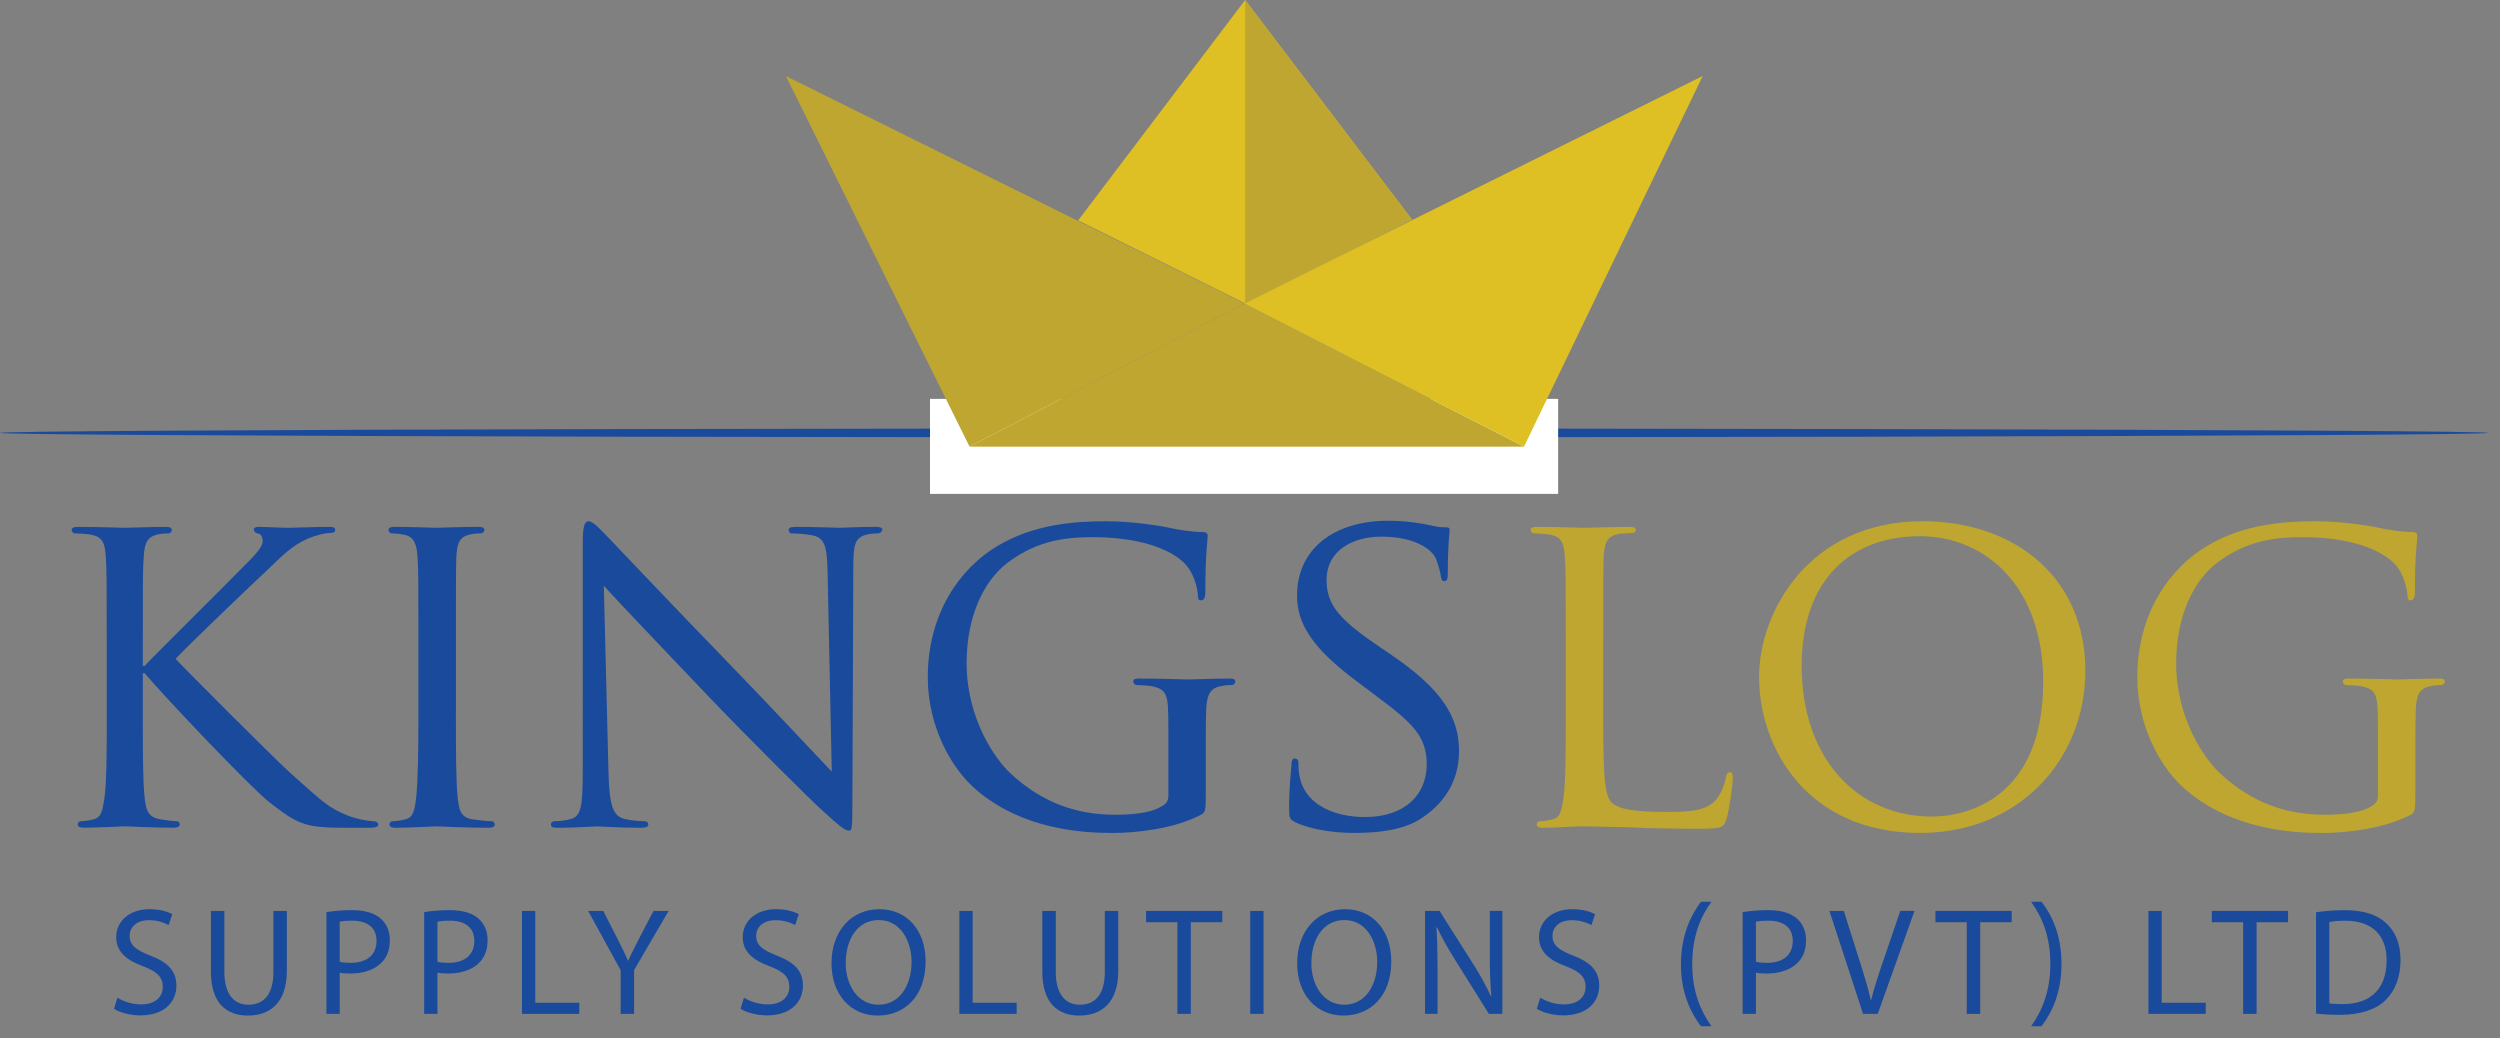 <?xml version="1.0" encoding="utf-8"?>
<!-- Generator: Adobe Illustrator 16.0.0, SVG Export Plug-In . SVG Version: 6.00 Build 0)  -->
<!DOCTYPE svg PUBLIC "-//W3C//DTD SVG 1.1//EN" "http://www.w3.org/Graphics/SVG/1.1/DTD/svg11.dtd">
<svg version="1.1" id="Layer_1" xmlns="http://www.w3.org/2000/svg" xmlns:xlink="http://www.w3.org/1999/xlink" x="0px" y="0px"
	 width="180px" height="74.75px" viewBox="0 0 180 74.75" enable-background="new 0 0 180 74.75" xml:space="preserve">
<rect x="0" y="0" width="180" height="74.75" fill="#808080" stroke="none"/>
<g>
	<ellipse fill="#1A4A9C" cx="89.572" cy="31.168" rx="89.574" ry="0.317"/>
	<rect x="66.96" y="28.719" fill="#FFFFFF" width="45.226" height="6.84"/>
	<g>
		<polygon fill="#BEA630" points="109.729,32.158 69.807,32.158 89.58,21.846 		"/>
		<polygon fill="#DFC024" points="109.729,32.158 122.593,5.473 89.58,21.846 		"/>
		<polygon fill="#BEA630" points="69.807,32.158 56.581,5.473 89.591,21.846 		"/>
		<polygon fill="#DFC024" points="89.653,21.846 77.627,15.868 89.653,0 101.655,15.803 		"/>
		<polygon fill="#BEA630" points="89.653,21.846 89.653,0 101.655,15.803 		"/>
	</g>
	<g>
		<path fill="#1A4A9C" d="M7.684,46.223c0-4.448,0-5.258-0.069-6.168c-0.065-0.978-0.234-1.447-1.212-1.583
			c-0.235-0.035-0.74-0.067-1.01-0.067c-0.103,0-0.235-0.136-0.235-0.235c0-0.169,0.134-0.234,0.471-0.234
			c1.35,0,3.168,0.065,3.337,0.065c0.271,0,2.056-0.065,2.933-0.065c0.336,0,0.472,0.065,0.472,0.234c0,0.1-0.103,0.235-0.236,0.235
			c-0.202,0-0.37,0-0.74,0.067c-0.776,0.17-0.979,0.571-1.045,1.583c-0.067,0.91-0.067,1.72-0.067,6.168v1.719h0.135
			c0.473-0.538,5.764-5.765,6.875-6.911c0.844-0.84,1.618-1.584,1.618-2.055c0-0.368-0.133-0.539-0.369-0.571
			c-0.169-0.033-0.27-0.167-0.27-0.271c0-0.134,0.134-0.199,0.336-0.199c0.606,0,1.517,0.065,2.224,0.065
			c0.169,0,2.124-0.065,2.865-0.065c0.302,0,0.438,0.065,0.438,0.199c0,0.135-0.067,0.235-0.304,0.235
			c-0.438,0-1.08,0.171-1.651,0.404c-1.212,0.539-1.786,1.181-3.101,2.427c-0.741,0.674-5.796,5.526-6.437,6.235
			c0.775,0.842,6.942,7.007,8.155,8.124c2.494,2.223,2.831,2.594,4.247,3.164c0.775,0.307,1.618,0.403,1.82,0.403
			s0.371,0.103,0.371,0.236c0,0.136-0.135,0.237-0.641,0.237h-1.516c-0.843,0-1.381,0-2.056-0.066
			c-1.55-0.136-2.325-0.776-3.606-1.754c-1.348-1.045-7.583-7.617-8.999-9.303h-0.135v2.798c0,2.765,0,5.023,0.135,6.201
			c0.102,0.844,0.236,1.383,1.146,1.517c0.404,0.066,0.875,0.134,1.146,0.134c0.168,0,0.234,0.136,0.234,0.236
			c0,0.136-0.134,0.234-0.471,0.234c-1.449,0-3.235-0.1-3.471-0.1c-0.237,0-2.021,0.1-2.933,0.1c-0.305,0-0.472-0.063-0.472-0.234
			c0-0.103,0.068-0.236,0.235-0.236c0.271,0,0.642-0.065,0.909-0.134c0.574-0.134,0.642-0.673,0.776-1.517
			c0.17-1.178,0.17-3.437,0.17-6.201v-5.053H7.684z"/>
		<path fill="#1A4A9C" d="M32.825,51.277c0,2.764,0,5.023,0.134,6.201c0.102,0.844,0.203,1.384,1.08,1.517
			c0.438,0.066,1.078,0.134,1.348,0.134c0.168,0,0.235,0.137,0.235,0.236c0,0.136-0.134,0.235-0.471,0.235
			c-1.651,0-3.573-0.102-3.708-0.102c-0.168,0-2.021,0.102-2.932,0.102c-0.304,0-0.473-0.064-0.473-0.235
			c0-0.103,0.068-0.236,0.234-0.236c0.271,0,0.642-0.065,0.911-0.134c0.572-0.133,0.673-0.673,0.775-1.517
			c0.135-1.178,0.168-3.438,0.168-6.201v-5.055c0-4.448,0-5.258-0.067-6.168c-0.067-0.978-0.303-1.413-0.943-1.549
			c-0.338-0.069-0.708-0.102-0.91-0.102c-0.135,0-0.235-0.136-0.235-0.235c0-0.169,0.135-0.234,0.472-0.234
			c0.979,0,2.832,0.065,3,0.065c0.136,0,2.056-0.065,2.965-0.065c0.337,0,0.472,0.065,0.472,0.234c0,0.1-0.135,0.235-0.235,0.235
			c-0.201,0-0.403,0-0.741,0.067c-0.81,0.17-0.978,0.571-1.045,1.583c-0.032,0.91-0.032,1.72-0.032,6.168v5.055H32.825z"/>
		<path fill="#1A4A9C" d="M43.813,55.693c0.067,2.359,0.338,3.066,1.145,3.268c0.54,0.137,1.214,0.168,1.484,0.168
			c0.136,0,0.235,0.104,0.235,0.236c0,0.171-0.201,0.235-0.539,0.235c-1.687,0-2.865-0.102-3.135-0.102s-1.516,0.102-2.864,0.102
			c-0.303,0-0.471-0.033-0.471-0.235c0-0.136,0.101-0.236,0.235-0.236c0.235,0,0.775-0.031,1.213-0.168
			c0.742-0.201,0.842-0.977,0.842-3.571V38.978c0-1.146,0.169-1.448,0.404-1.448c0.336,0,0.842,0.572,1.147,0.875
			c0.472,0.473,4.786,5.056,9.37,9.774c2.932,3.033,6.099,6.435,7.009,7.381l-0.302-14.358c-0.033-1.854-0.202-2.494-1.113-2.661
			c-0.54-0.104-1.213-0.136-1.45-0.136c-0.201,0-0.235-0.167-0.235-0.271c0-0.168,0.235-0.199,0.573-0.199
			c1.347,0,2.764,0.065,3.1,0.065c0.337,0,1.314-0.065,2.528-0.065c0.304,0,0.54,0.031,0.54,0.199c0,0.104-0.136,0.271-0.337,0.271
			c-0.135,0-0.371,0-0.708,0.067c-0.978,0.203-1.045,0.774-1.045,2.493l-0.066,16.784c0,1.886-0.034,2.054-0.235,2.054
			c-0.304,0-0.608-0.235-2.259-1.75c-0.304-0.272-4.584-4.485-7.719-7.755c-3.437-3.604-6.774-7.109-7.684-8.121L43.813,55.693z"/>
		<path fill="#1A4A9C" d="M84.12,52.29c0-2.325-0.066-2.665-1.28-2.898c-0.236-0.035-0.742-0.069-1.011-0.069
			c-0.103,0-0.236-0.132-0.236-0.234c0-0.201,0.134-0.234,0.472-0.234c1.348,0,3.336,0.066,3.504,0.066
			c0.136,0,1.989-0.066,2.9-0.066c0.336,0,0.472,0.033,0.472,0.234c0,0.103-0.136,0.234-0.236,0.234c-0.201,0-0.404,0-0.74,0.069
			c-0.81,0.134-1.045,0.573-1.114,1.584c-0.034,0.909-0.034,1.752-0.034,2.965v3.204c0,1.313-0.034,1.347-0.404,1.548
			c-1.886,0.977-4.583,1.281-6.301,1.281c-2.259,0-6.471-0.269-9.775-3.067c-1.819-1.517-3.537-4.582-3.537-8.155
			c0-4.584,2.326-7.82,4.955-9.403c2.663-1.619,5.628-1.818,7.887-1.818c1.887,0,3.975,0.336,4.549,0.471
			c0.607,0.134,1.651,0.305,2.392,0.305c0.304,0,0.371,0.132,0.371,0.269c0,0.404-0.17,1.179-0.17,4.043
			c0,0.474-0.134,0.608-0.336,0.608c-0.168,0-0.202-0.169-0.202-0.439c-0.034-0.371-0.202-1.213-0.674-1.887
			c-0.741-1.078-2.999-2.223-6.841-2.223c-1.787,0-3.943,0.135-6.201,1.851c-1.719,1.316-2.933,3.878-2.933,7.214
			c0,4.044,2.091,6.943,3.136,7.922c2.357,2.189,4.852,2.997,7.583,2.997c1.045,0,2.427-0.1,3.201-0.539
			c0.37-0.201,0.606-0.336,0.606-0.876V52.29H84.12z"/>
		<path fill="#1A4A9C" d="M93.253,59.198c-0.402-0.203-0.438-0.305-0.438-1.08c0-1.417,0.134-2.559,0.17-3.032
			c0-0.303,0.065-0.473,0.232-0.473c0.169,0,0.271,0.104,0.271,0.339c0,0.236,0,0.641,0.102,1.044
			c0.474,2.09,2.696,2.831,4.685,2.831c2.933,0,4.449-1.652,4.449-3.808c0-2.059-1.112-3.033-3.741-4.989l-1.348-1.013
			c-3.199-2.39-4.248-4.144-4.248-6.131c0-3.37,2.663-5.393,6.572-5.393c1.18,0,2.359,0.169,3.07,0.338
			c0.57,0.134,0.808,0.134,1.045,0.134c0.233,0,0.3,0.034,0.3,0.203c0,0.136-0.133,1.077-0.133,3.031
			c0,0.438-0.036,0.641-0.236,0.641c-0.202,0-0.234-0.137-0.269-0.37c-0.033-0.338-0.269-1.113-0.438-1.416
			c-0.204-0.337-1.183-1.415-3.845-1.415c-2.157,0-3.942,1.078-3.942,3.099c0,1.822,0.909,2.866,3.841,4.854l0.843,0.573
			c3.607,2.457,4.853,4.448,4.853,6.905c0,1.687-0.64,3.506-2.766,4.888c-1.246,0.811-3.099,1.013-4.718,1.013
			C96.188,59.974,94.467,59.771,93.253,59.198z"/>
		<path fill="#BEA630" d="M115.43,51.347c0,4.213,0.066,5.93,0.607,6.436c0.471,0.472,1.616,0.674,3.941,0.674
			c1.552,0,2.866-0.034,3.574-0.876c0.372-0.439,0.606-1.043,0.71-1.616c0.03-0.204,0.132-0.371,0.3-0.371
			c0.138,0,0.202,0.134,0.202,0.438c0,0.302-0.202,2.022-0.438,2.862c-0.202,0.676-0.304,0.775-1.886,0.775
			c-2.124,0-3.774-0.033-5.158-0.1c-1.349-0.033-2.358-0.068-3.233-0.068c-0.136,0-0.642,0-1.215,0.035
			c-0.608,0.033-1.247,0.067-1.719,0.067c-0.303,0-0.472-0.067-0.472-0.238c0-0.1,0.07-0.236,0.237-0.236
			c0.269,0,0.638-0.065,0.907-0.134c0.576-0.133,0.642-0.671,0.778-1.515c0.17-1.18,0.17-3.439,0.17-6.203v-5.055
			c0-4.448,0-5.258-0.068-6.166c-0.069-0.978-0.236-1.449-1.215-1.585c-0.235-0.035-0.738-0.067-1.009-0.067
			c-0.104,0-0.237-0.136-0.237-0.233c0-0.169,0.136-0.234,0.475-0.234c1.347,0,3.2,0.065,3.369,0.065
			c0.134,0,2.357-0.065,3.267-0.065c0.306,0,0.475,0.065,0.475,0.234c0,0.101-0.138,0.2-0.235,0.2c-0.201,0-0.643,0.033-0.978,0.065
			c-0.877,0.171-1.046,0.608-1.114,1.62c-0.032,0.91-0.032,1.718-0.032,6.166v5.124H115.43z"/>
		<path fill="#BEA630" d="M138.416,37.529c6.673,0,11.728,4.078,11.728,10.751c0,6.4-4.754,11.693-11.896,11.693
			c-8.121,0-11.595-6.1-11.595-11.255C126.652,44.099,130.227,37.529,138.416,37.529z M139.088,58.793
			c2.661,0,8.022-1.415,8.022-9.707c0-6.874-4.18-10.479-8.865-10.479c-4.954,0-8.526,3.099-8.526,9.334
			C129.719,54.613,133.729,58.793,139.088,58.793z"/>
		<path fill="#BEA630" d="M171.209,52.29c0-2.325-0.071-2.665-1.282-2.898c-0.234-0.035-0.742-0.069-1.014-0.069
			c-0.1,0-0.232-0.132-0.232-0.234c0-0.201,0.135-0.234,0.472-0.234c1.349,0,3.336,0.066,3.505,0.066
			c0.136,0,1.989-0.066,2.897-0.066c0.337,0,0.474,0.033,0.474,0.234c0,0.103-0.137,0.234-0.234,0.234c-0.206,0-0.405,0-0.743,0.069
			c-0.81,0.134-1.044,0.573-1.113,1.584c-0.033,0.909-0.033,1.752-0.033,2.965v3.204c0,1.313-0.032,1.347-0.402,1.548
			c-1.89,0.977-4.585,1.281-6.304,1.281c-2.258,0-6.469-0.269-9.771-3.067c-1.822-1.517-3.542-4.582-3.542-8.155
			c0-4.584,2.327-7.82,4.956-9.403c2.662-1.619,5.627-1.818,7.886-1.818c1.889,0,3.977,0.336,4.55,0.471
			c0.607,0.134,1.65,0.305,2.395,0.305c0.302,0,0.371,0.132,0.371,0.269c0,0.404-0.171,1.179-0.171,4.043
			c0,0.474-0.137,0.608-0.336,0.608c-0.169,0-0.202-0.169-0.202-0.439c-0.036-0.371-0.202-1.213-0.675-1.887
			c-0.743-1.078-2.999-2.223-6.841-2.223c-1.787,0-3.942,0.135-6.201,1.851c-1.719,1.316-2.934,3.878-2.934,7.214
			c0,4.044,2.093,6.943,3.138,7.922c2.357,2.189,4.852,2.997,7.582,2.997c1.043,0,2.425-0.1,3.2-0.539
			c0.369-0.201,0.607-0.336,0.607-0.876V52.29H171.209z"/>
	</g>
</g>
<g>
	<path fill="#1A4A9C" d="M8.454,71.834c0.429,0.264,1.056,0.484,1.716,0.484c0.979,0,1.551-0.518,1.551-1.266
		c0-0.693-0.396-1.089-1.397-1.475c-1.21-0.429-1.958-1.056-1.958-2.101c0-1.155,0.957-2.014,2.398-2.014
		c0.759,0,1.309,0.176,1.639,0.363l-0.264,0.781c-0.242-0.133-0.737-0.353-1.408-0.353c-1.012,0-1.397,0.605-1.397,1.111
		c0,0.693,0.451,1.034,1.475,1.431c1.254,0.483,1.892,1.089,1.892,2.178c0,1.145-0.847,2.135-2.596,2.135
		c-0.715,0-1.497-0.209-1.893-0.474L8.454,71.834z"/>
	<path fill="#1A4A9C" d="M16.154,65.585v4.39c0,1.661,0.737,2.365,1.727,2.365c1.1,0,1.804-0.726,1.804-2.365v-4.39h0.968v4.323
		c0,2.277-1.199,3.213-2.806,3.213c-1.518,0-2.662-0.869-2.662-3.169v-4.367H16.154z"/>
	<path fill="#1A4A9C" d="M23.502,65.673c0.462-0.077,1.067-0.143,1.837-0.143c0.946,0,1.639,0.22,2.08,0.616
		c0.407,0.352,0.649,0.891,0.649,1.551c0,0.671-0.198,1.199-0.572,1.584c-0.506,0.539-1.331,0.814-2.266,0.814
		c-0.286,0-0.55-0.011-0.77-0.066V73h-0.958V65.673z M24.459,69.248c0.209,0.056,0.473,0.077,0.792,0.077
		c1.155,0,1.859-0.561,1.859-1.584c0-0.979-0.693-1.452-1.75-1.452c-0.418,0-0.737,0.033-0.902,0.077V69.248z"/>
	<path fill="#1A4A9C" d="M30.542,65.673c0.462-0.077,1.067-0.143,1.837-0.143c0.946,0,1.639,0.22,2.079,0.616
		c0.407,0.352,0.649,0.891,0.649,1.551c0,0.671-0.198,1.199-0.572,1.584c-0.506,0.539-1.331,0.814-2.266,0.814
		c-0.286,0-0.55-0.011-0.77-0.066V73h-0.958V65.673z M31.499,69.248c0.209,0.056,0.473,0.077,0.792,0.077
		c1.155,0,1.859-0.561,1.859-1.584c0-0.979-0.693-1.452-1.75-1.452c-0.418,0-0.737,0.033-0.902,0.077V69.248z"/>
	<path fill="#1A4A9C" d="M37.582,65.585h0.958v6.612h3.168V73h-4.126V65.585z"/>
	<path fill="#1A4A9C" d="M44.688,73v-3.146l-2.343-4.269h1.089l1.045,2.046c0.286,0.562,0.506,1.013,0.737,1.529h0.022
		c0.209-0.483,0.462-0.968,0.748-1.529l1.067-2.046h1.089l-2.486,4.258V73H44.688z"/>
	<path fill="#1A4A9C" d="M53.564,71.834c0.429,0.264,1.056,0.484,1.716,0.484c0.979,0,1.551-0.518,1.551-1.266
		c0-0.693-0.396-1.089-1.397-1.475c-1.21-0.429-1.958-1.056-1.958-2.101c0-1.155,0.957-2.014,2.398-2.014
		c0.759,0,1.309,0.176,1.639,0.363l-0.264,0.781c-0.242-0.133-0.737-0.353-1.408-0.353c-1.012,0-1.397,0.605-1.397,1.111
		c0,0.693,0.451,1.034,1.475,1.431c1.254,0.483,1.892,1.089,1.892,2.178c0,1.145-0.847,2.135-2.596,2.135
		c-0.715,0-1.497-0.209-1.893-0.474L53.564,71.834z"/>
	<path fill="#1A4A9C" d="M66.644,69.216c0,2.552-1.551,3.905-3.443,3.905c-1.958,0-3.333-1.519-3.333-3.763
		c0-2.354,1.463-3.895,3.443-3.895C65.335,65.464,66.644,67.016,66.644,69.216z M60.891,69.337c0,1.584,0.858,3.003,2.365,3.003
		c1.518,0,2.376-1.397,2.376-3.08c0-1.475-0.77-3.015-2.365-3.015C61.683,66.245,60.891,67.708,60.891,69.337z"/>
	<path fill="#1A4A9C" d="M69.074,65.585h0.958v6.612H73.2V73h-4.126V65.585z"/>
	<path fill="#1A4A9C" d="M76.016,65.585v4.39c0,1.661,0.737,2.365,1.727,2.365c1.1,0,1.804-0.726,1.804-2.365v-4.39h0.968v4.323
		c0,2.277-1.199,3.213-2.806,3.213c-1.518,0-2.662-0.869-2.662-3.169v-4.367H76.016z"/>
	<path fill="#1A4A9C" d="M84.771,66.399h-2.255v-0.814h5.49v0.814h-2.267V73h-0.968V66.399z"/>
	<path fill="#1A4A9C" d="M90.975,65.585V73h-0.957v-7.415H90.975z"/>
	<path fill="#1A4A9C" d="M100.172,69.216c0,2.552-1.551,3.905-3.443,3.905c-1.958,0-3.333-1.519-3.333-3.763
		c0-2.354,1.463-3.895,3.443-3.895C98.863,65.464,100.172,67.016,100.172,69.216z M94.418,69.337c0,1.584,0.858,3.003,2.365,3.003
		c1.519,0,2.377-1.397,2.377-3.08c0-1.475-0.771-3.015-2.365-3.015C95.21,66.245,94.418,67.708,94.418,69.337z"/>
	<path fill="#1A4A9C" d="M102.602,73v-7.415h1.045l2.377,3.752c0.55,0.869,0.979,1.649,1.331,2.409l0.021-0.012
		c-0.088-0.989-0.109-1.892-0.109-3.047v-3.103h0.902V73H107.2l-2.354-3.763c-0.517-0.825-1.012-1.672-1.386-2.476l-0.033,0.012
		c0.055,0.935,0.077,1.826,0.077,3.059V73H102.602z"/>
	<path fill="#1A4A9C" d="M110.896,71.834c0.429,0.264,1.056,0.484,1.716,0.484c0.979,0,1.552-0.518,1.552-1.266
		c0-0.693-0.396-1.089-1.397-1.475c-1.21-0.429-1.958-1.056-1.958-2.101c0-1.155,0.957-2.014,2.398-2.014
		c0.759,0,1.309,0.176,1.639,0.363l-0.264,0.781c-0.242-0.133-0.737-0.353-1.408-0.353c-1.012,0-1.397,0.605-1.397,1.111
		c0,0.693,0.451,1.034,1.475,1.431c1.254,0.483,1.893,1.089,1.893,2.178c0,1.145-0.848,2.135-2.597,2.135
		c-0.715,0-1.496-0.209-1.893-0.474L110.896,71.834z"/>
	<path fill="#1A4A9C" d="M123.227,64.925c-0.803,1.089-1.386,2.509-1.386,4.511c0,1.958,0.604,3.355,1.386,4.456h-0.759
		c-0.693-0.914-1.441-2.322-1.441-4.467c0.011-2.156,0.748-3.576,1.441-4.5H123.227z"/>
	<path fill="#1A4A9C" d="M125.471,65.673c0.462-0.077,1.067-0.143,1.838-0.143c0.945,0,1.639,0.22,2.079,0.616
		c0.407,0.352,0.648,0.891,0.648,1.551c0,0.671-0.197,1.199-0.571,1.584c-0.507,0.539-1.332,0.814-2.267,0.814
		c-0.286,0-0.55-0.011-0.771-0.066V73h-0.957V65.673z M126.428,69.248c0.209,0.056,0.474,0.077,0.792,0.077
		c1.155,0,1.859-0.561,1.859-1.584c0-0.979-0.692-1.452-1.749-1.452c-0.418,0-0.737,0.033-0.902,0.077V69.248z"/>
	<path fill="#1A4A9C" d="M134.139,73l-2.42-7.415h1.034l1.155,3.652c0.319,1.001,0.594,1.903,0.792,2.772h0.022
		c0.209-0.858,0.517-1.793,0.847-2.762l1.254-3.663h1.023L135.195,73H134.139z"/>
	<path fill="#1A4A9C" d="M141.607,66.399h-2.255v-0.814h5.489v0.814h-2.266V73h-0.969V66.399z"/>
	<path fill="#1A4A9C" d="M146.238,73.892c0.781-1.09,1.387-2.509,1.387-4.489s-0.595-3.377-1.387-4.478h0.748
		c0.704,0.902,1.441,2.321,1.441,4.478s-0.737,3.564-1.441,4.489H146.238z"/>
	<path fill="#1A4A9C" d="M154.687,65.585h0.957v6.612h3.169V73h-4.126V65.585z"/>
	<path fill="#1A4A9C" d="M161.506,66.399h-2.255v-0.814h5.489v0.814h-2.266V73h-0.969V66.399z"/>
	<path fill="#1A4A9C" d="M166.753,65.684c0.583-0.088,1.276-0.153,2.035-0.153c1.376,0,2.354,0.318,3.004,0.924
		c0.66,0.605,1.045,1.463,1.045,2.662c0,1.21-0.374,2.2-1.067,2.883c-0.692,0.693-1.837,1.067-3.278,1.067
		c-0.682,0-1.254-0.033-1.738-0.089V65.684z M167.71,72.241c0.242,0.044,0.595,0.055,0.969,0.055c2.046,0,3.157-1.145,3.157-3.146
		c0.011-1.749-0.979-2.86-3.004-2.86c-0.495,0-0.869,0.044-1.122,0.099V72.241z"/>
</g>
</svg>
